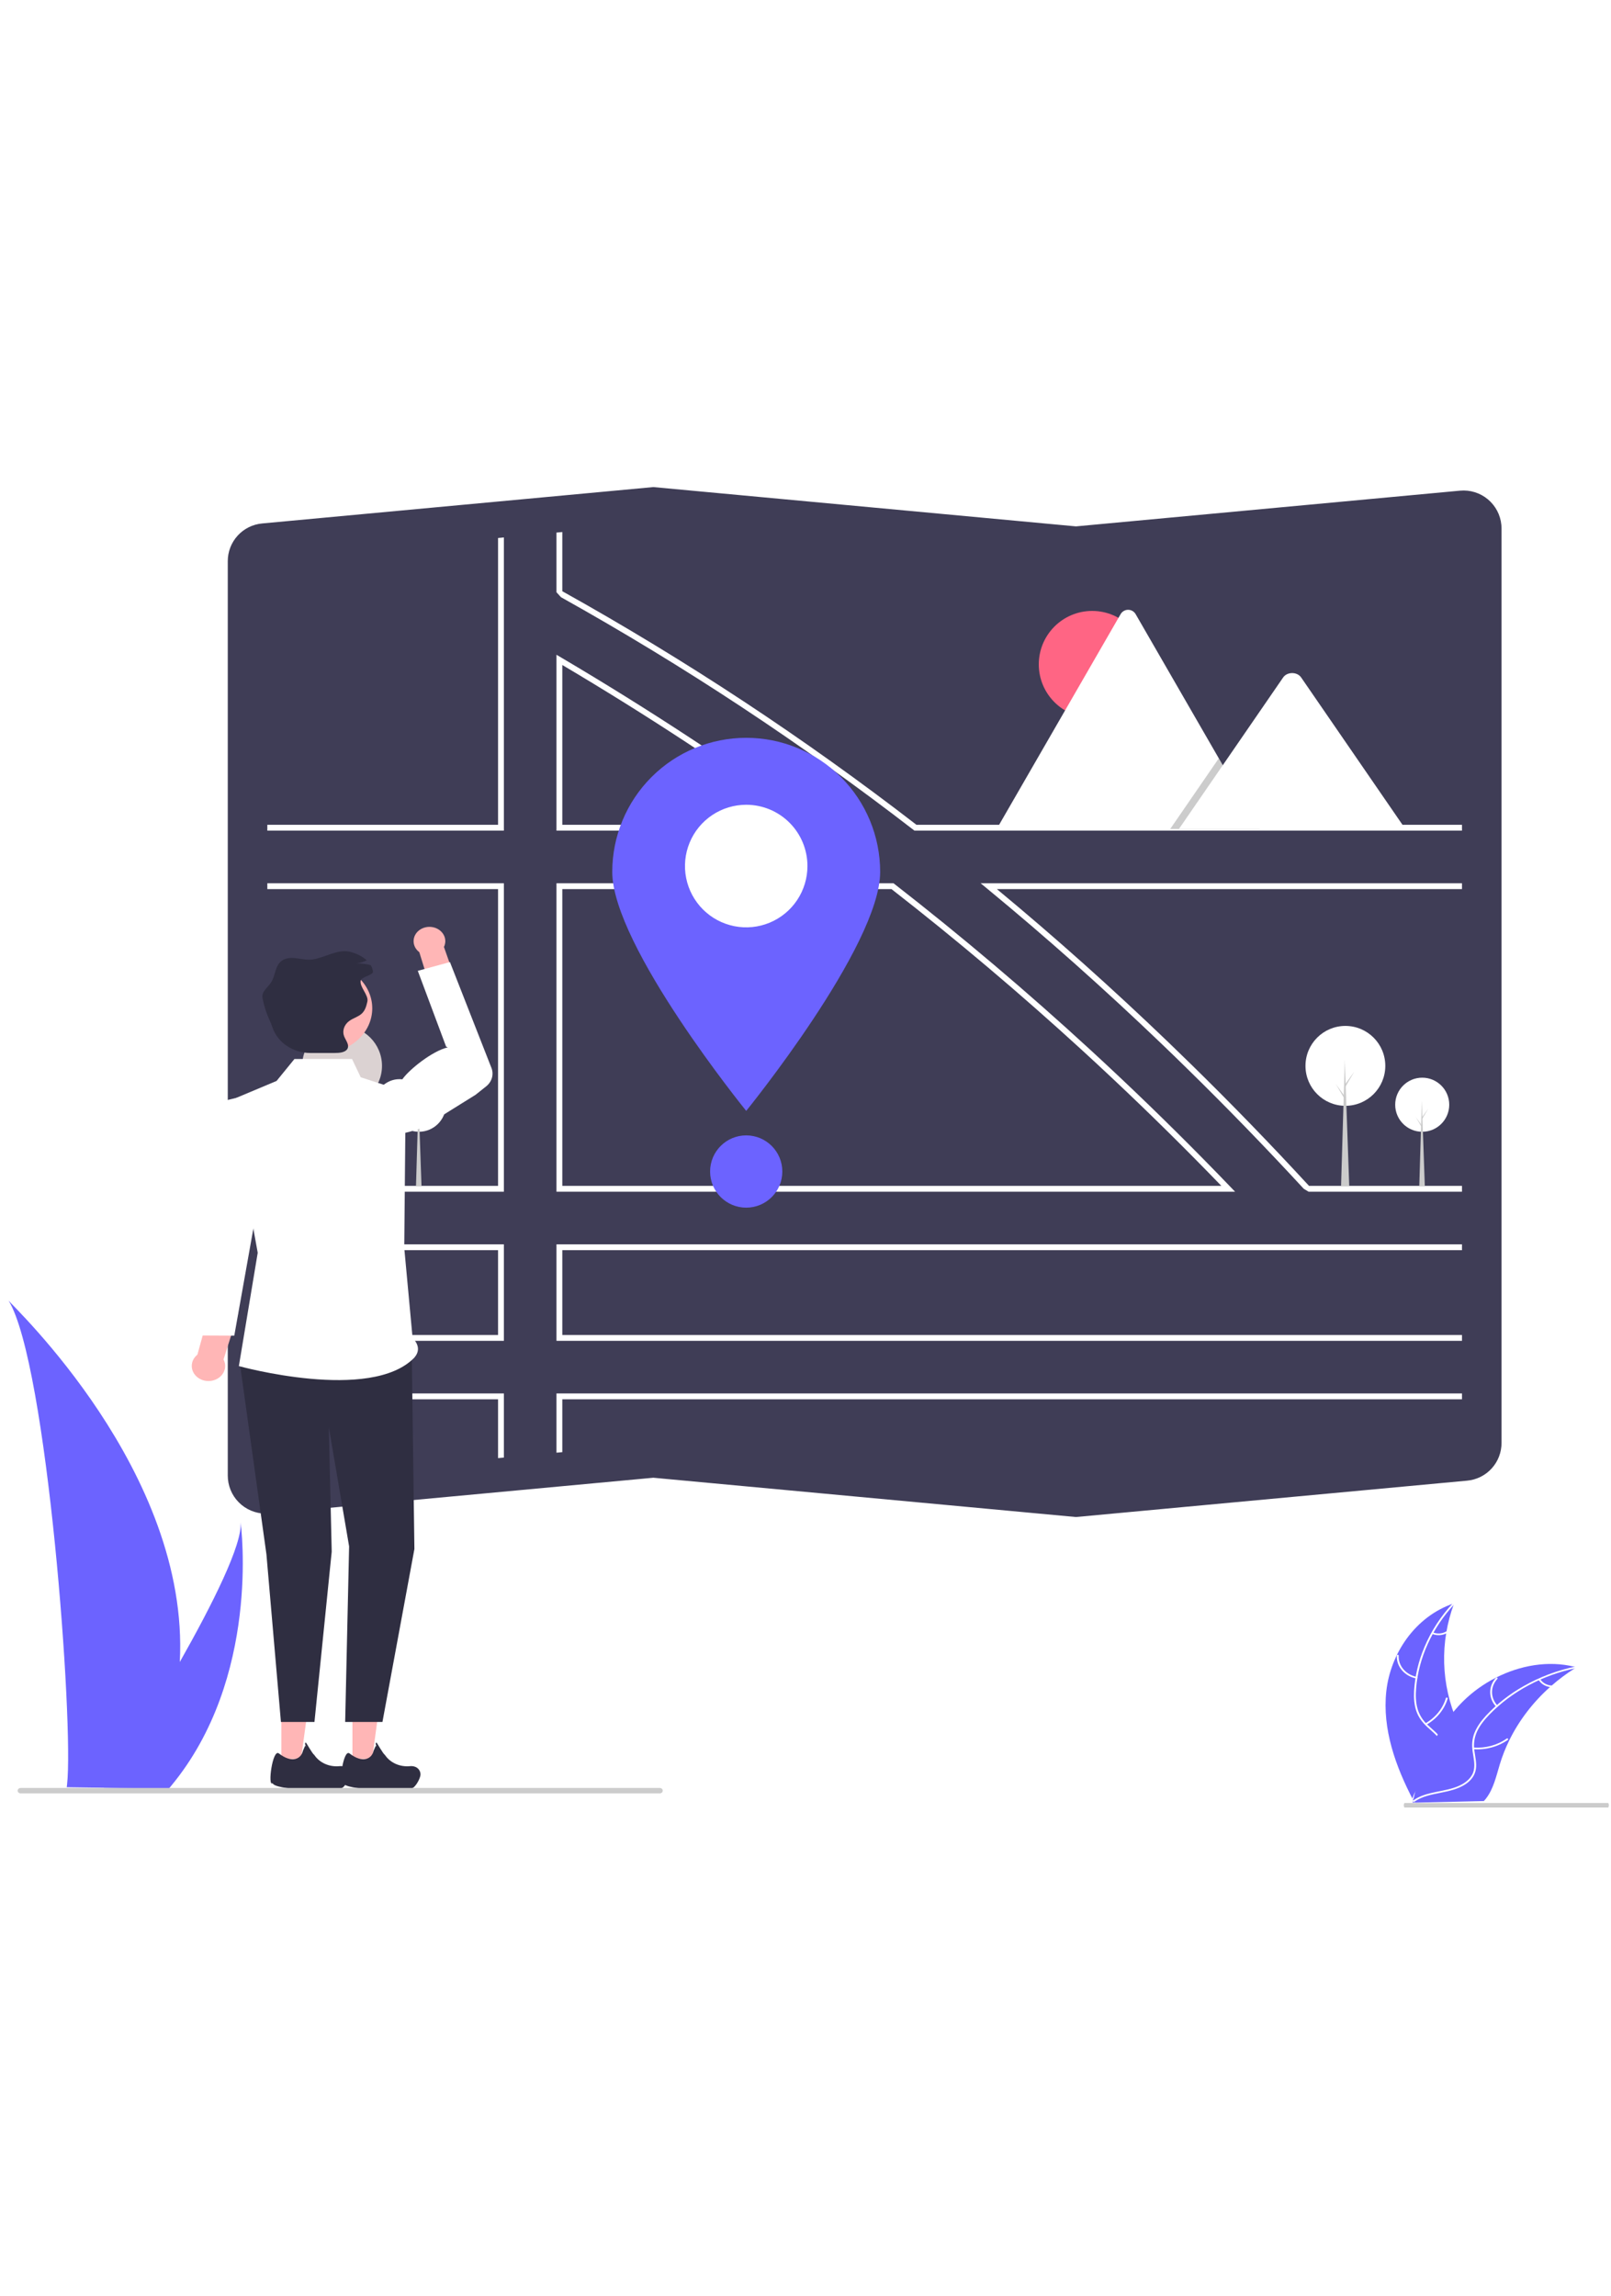 <svg width="407" height="580" viewBox="0 0 707 580" fill="none" xmlns="http://www.w3.org/2000/svg">
<path d="M78.908 515.618C78.034 534.095 74.282 552.368 67.763 569.9C67.618 570.307 67.458 570.708 67.302 571.115L29.293 570.568C29.34 570.202 29.388 569.794 29.436 569.349C32.434 543.074 20.745 384.636 3.757 357C5.249 359.243 83.329 432.057 78.908 515.618Z" fill="#6C63FF"/>
<path d="M75.096 570.006C74.771 570.41 74.434 570.814 74.088 571.212L45.572 570.802C45.795 570.457 46.053 570.052 46.351 569.592C51.197 561.983 65.544 539.228 78.905 515.618C93.258 490.244 106.492 463.885 105.586 454.263C105.881 456.434 114.341 522.623 75.096 570.006Z" fill="#6C63FF"/>
<path d="M472.199 452L472.08 451.989L286.72 434.754L118.165 450.426C113.765 450.835 109.382 449.478 105.981 446.652C102.58 443.827 100.439 439.765 100.031 435.36C99.983 434.847 99.959 434.333 99.959 433.817V32.568C99.942 28.407 101.487 24.39 104.288 21.314C107.088 18.238 110.941 16.327 115.083 15.96L286.72 0L286.839 0.011L472.199 17.246L640.752 1.574C645.153 1.165 649.536 2.522 652.937 5.348C656.338 8.173 658.479 12.235 658.887 16.64C658.935 17.153 658.959 17.667 658.959 18.183V419.431C658.976 423.593 657.431 427.61 654.63 430.685C651.83 433.761 647.977 435.673 643.835 436.041L472.199 452Z" fill="#3F3D56"/>
<path d="M358.345 148.442C322.464 122.286 284.712 97.483 246.145 74.727L244.21 73.585V150.765H361.531L358.345 148.442ZM246.773 148.198V78.082C283.462 99.805 319.388 123.376 353.647 148.198L246.773 148.198ZM539.935 307.055C524.418 290.907 508.498 275.127 492.178 259.715C487.678 255.461 483.151 251.242 478.596 247.057C450.797 221.497 422.084 197.188 392.457 174.13L392.111 173.861H244.21V309.23H542.025L539.935 307.055ZM246.773 306.664V176.427H391.233C419.801 198.67 447.595 222.158 474.615 246.89C479.307 251.182 483.967 255.508 488.595 259.869C504.772 275.087 520.572 290.685 535.993 306.664H246.773ZM539.935 307.055C524.418 290.907 508.498 275.127 492.178 259.715C487.678 255.461 483.151 251.242 478.596 247.057C450.797 221.497 422.084 197.188 392.457 174.13L392.111 173.861H244.21V309.23H542.025L539.935 307.055ZM246.773 306.664V176.427H391.233C419.801 198.67 447.595 222.158 474.615 246.89C479.307 251.182 483.967 255.508 488.595 259.869C504.772 275.087 520.572 290.685 535.993 306.664H246.773ZM358.345 148.442C322.464 122.286 284.712 97.483 246.145 74.727L244.21 73.585V150.765H361.531L358.345 148.442ZM246.773 148.198V78.082C283.462 99.805 319.388 123.376 353.647 148.198L246.773 148.198ZM358.345 148.442C322.464 122.286 284.712 97.483 246.145 74.727L244.21 73.585V150.765H361.531L358.345 148.442ZM246.773 148.198V78.082C283.462 99.805 319.388 123.376 353.647 148.198L246.773 148.198ZM539.935 307.055C524.418 290.907 508.498 275.127 492.178 259.715C487.678 255.461 483.151 251.242 478.596 247.057C450.797 221.497 422.084 197.188 392.457 174.13L392.111 173.861H244.21V309.23H542.025L539.935 307.055ZM246.773 306.664V176.427H391.233C419.801 198.67 447.595 222.158 474.615 246.89C479.307 251.182 483.967 255.508 488.595 259.869C504.772 275.087 520.572 290.685 535.993 306.664H246.773ZM117.312 332.327V334.893H218.571V372.103H117.312V374.67H221.135V332.327H117.312ZM244.21 397.766V423.768L246.773 423.531V400.332H641.604V397.766L244.21 397.766ZM641.604 334.893V332.327H244.21V374.67H641.604V372.103H246.773V334.893L641.604 334.893ZM402.174 148.198C352.988 110.221 301.044 75.963 246.773 45.709V19.726L244.21 19.963V46.148L246.184 48.32C300.233 78.492 351.967 112.644 400.956 150.495L401.302 150.765H641.604V148.198L402.174 148.198ZM218.571 148.198H117.312V150.765H221.135V22.106L218.571 22.343L218.571 148.198ZM641.604 173.861H430.351L433.113 176.132C459.123 197.554 484.661 220.274 509.727 244.292C513.291 247.705 516.842 251.146 520.38 254.614C537.993 271.84 555.263 289.629 572.189 307.979L574.302 309.23H641.604V306.664H574.464C557.722 288.495 540.617 270.852 523.149 253.735C519.655 250.309 516.15 246.907 512.631 243.528C488.107 219.976 463.061 197.609 437.491 176.427H641.604V173.861ZM117.312 397.766V400.332H218.571V426.148L221.135 425.911V397.766H117.312ZM117.312 173.861V176.427H218.571V306.664H117.312V309.23H221.135V173.861H117.312ZM358.345 148.442C322.464 122.286 284.712 97.483 246.145 74.727L244.21 73.585V150.765H361.531L358.345 148.442ZM246.773 148.198V78.082C283.462 99.805 319.388 123.376 353.647 148.198L246.773 148.198ZM539.935 307.055C524.418 290.907 508.498 275.127 492.178 259.715C487.678 255.461 483.151 251.242 478.596 247.057C450.797 221.497 422.084 197.188 392.457 174.13L392.111 173.861H244.21V309.23H542.025L539.935 307.055ZM246.773 306.664V176.427H391.233C419.801 198.67 447.595 222.158 474.615 246.89C479.307 251.182 483.967 255.508 488.595 259.869C504.772 275.087 520.572 290.685 535.993 306.664H246.773ZM358.345 148.442C322.464 122.286 284.712 97.483 246.145 74.727L244.21 73.585V150.765H361.531L358.345 148.442ZM246.773 148.198V78.082C283.462 99.805 319.388 123.376 353.647 148.198L246.773 148.198ZM539.935 307.055C524.418 290.907 508.498 275.127 492.178 259.715C487.678 255.461 483.151 251.242 478.596 247.057C450.797 221.497 422.084 197.188 392.457 174.13L392.111 173.861H244.21V309.23H542.025L539.935 307.055ZM246.773 306.664V176.427H391.233C419.801 198.67 447.595 222.158 474.615 246.89C479.307 251.182 483.967 255.508 488.595 259.869C504.772 275.087 520.572 290.685 535.993 306.664H246.773Z" fill="white"/>
<path d="M386.265 168.875C386.265 201.372 327.48 273.764 327.48 273.764C327.48 273.764 268.695 201.372 268.695 168.875C268.695 153.27 274.889 138.304 285.913 127.269C296.937 116.234 311.889 110.035 327.48 110.035C343.071 110.035 358.023 116.234 369.047 127.269C380.072 138.304 386.265 153.27 386.265 168.875V168.875Z" fill="#6C63FF"/>
<path d="M354.354 166.317C354.354 171.637 352.777 176.837 349.825 181.261C346.872 185.684 342.675 189.132 337.764 191.168C332.854 193.203 327.451 193.736 322.238 192.698C317.025 191.66 312.237 189.099 308.478 185.337C304.72 181.575 302.161 176.782 301.124 171.564C300.087 166.347 300.619 160.938 302.653 156.023C304.687 151.108 308.131 146.907 312.551 143.952C316.97 140.996 322.166 139.418 327.481 139.418C331.01 139.417 334.505 140.111 337.766 141.463C341.027 142.814 343.991 144.795 346.486 147.293C348.982 149.791 350.961 152.757 352.311 156.021C353.661 159.285 354.355 162.784 354.354 166.317V166.317Z" fill="white"/>
<path d="M327.479 316.231C336.231 316.231 343.325 309.13 343.325 300.37C343.325 291.61 336.231 284.509 327.479 284.509C318.727 284.509 311.633 291.61 311.633 300.37C311.633 309.13 318.727 316.231 327.479 316.231Z" fill="#6C63FF"/>
<path d="M479.31 101.254C492.249 101.254 502.738 90.755 502.738 77.803C502.738 64.852 492.249 54.352 479.31 54.352C466.37 54.352 455.881 64.852 455.881 77.803C455.881 90.755 466.37 101.254 479.31 101.254Z" fill="#FF6584"/>
<path d="M552.779 150.07H437.845C437.701 150.072 437.557 150.06 437.415 150.036L491.774 55.79C492.106 55.203 492.587 54.715 493.169 54.375C493.751 54.035 494.413 53.856 495.086 53.856C495.76 53.856 496.422 54.035 497.004 54.375C497.586 54.715 498.067 55.203 498.399 55.79L534.881 119.036L536.628 122.063L552.779 150.07Z" fill="white"/>
<path opacity="0.2" d="M552.779 150.07H513.537L532.801 122.062L534.187 120.045L534.88 119.036L536.628 122.062L552.779 150.07Z" fill="black"/>
<path d="M616.774 150.07H517.365L536.629 122.063L538.015 120.045L563.117 83.546C564.763 81.154 568.722 81.005 570.657 83.095C570.787 83.238 570.907 83.388 571.018 83.546L616.774 150.07Z" fill="white"/>
<path d="M624.151 282.925C630.7 282.925 636.008 277.611 636.008 271.056C636.008 264.501 630.7 259.187 624.151 259.187C617.602 259.187 612.293 264.501 612.293 271.056C612.293 277.611 617.602 282.925 624.151 282.925Z" fill="white"/>
<path d="M625.294 306.805H622.865L623.972 269.268L625.294 306.805Z" fill="#CBCBCB"/>
<path d="M624.186 276.383L626.794 272.771L624.151 277.276L623.865 276.776L624.186 276.383Z" fill="#CBCBCB"/>
<path d="M623.901 280.029L621.293 276.418L623.936 280.922L624.222 280.422L623.901 280.029Z" fill="#CBCBCB"/>
<path d="M590.435 271.536C600.107 271.536 607.948 263.687 607.948 254.006C607.948 244.325 600.107 236.477 590.435 236.477C580.763 236.477 572.922 244.325 572.922 254.006C572.922 263.687 580.763 271.536 590.435 271.536Z" fill="white"/>
<path d="M592.122 306.806H588.535L590.171 251.366L592.122 306.806Z" fill="#CBCBCB"/>
<path d="M590.487 261.873L594.337 256.541L590.434 263.193L590.013 262.454L590.487 261.873Z" fill="#CBCBCB"/>
<path d="M590.066 267.258L586.215 261.926L590.119 268.578L590.54 267.84L590.066 267.258Z" fill="#CBCBCB"/>
<path d="M183.842 282.925C190.391 282.925 195.7 277.611 195.7 271.056C195.7 264.501 190.391 259.187 183.842 259.187C177.293 259.187 171.984 264.501 171.984 271.056C171.984 277.611 177.293 282.925 183.842 282.925Z" fill="white"/>
<path d="M184.985 306.805H182.557L183.664 269.268L184.985 306.805Z" fill="#CBCBCB"/>
<path d="M183.878 276.383L186.485 272.771L183.842 277.276L183.557 276.776L183.878 276.383Z" fill="#CBCBCB"/>
<path d="M183.592 280.029L180.984 276.418L183.628 280.922L183.913 280.422L183.592 280.029Z" fill="#CBCBCB"/>
<path d="M150.126 271.536C159.798 271.536 167.639 263.687 167.639 254.006C167.639 244.325 159.798 236.477 150.126 236.477C140.454 236.477 132.613 244.325 132.613 254.006C132.613 263.687 140.454 271.536 150.126 271.536Z" fill="#DBD2D2"/>
<path d="M151.813 306.806H148.227L149.862 251.366L151.813 306.806Z" fill="#CBCBCB"/>
<path d="M150.179 261.873L154.029 256.541L150.126 263.193L149.704 262.454L150.179 261.873Z" fill="#CBCBCB"/>
<path d="M149.757 267.258L145.906 261.926L149.81 268.578L150.232 267.84L149.757 267.258Z" fill="#CBCBCB"/>
<path d="M608.384 528.535C610.172 512.053 620.973 495.601 638.161 489.846C631.81 506.917 632.346 525.467 639.676 542.215C642.529 548.665 646.445 555.57 644.128 562.193C642.686 566.313 638.961 569.528 634.753 571.582C630.544 573.636 625.838 574.679 621.191 575.702L620.291 576.411C612.434 561.448 606.597 545.018 608.384 528.535Z" fill="#6C63FF"/>
<path d="M638.342 490.152C628.638 500.501 622.53 513.718 621.462 527.268C621.231 530.197 621.279 533.187 622.069 536.05C622.863 538.836 624.468 541.379 626.717 543.415C628.772 545.351 631.123 547.116 632.621 549.47C634.201 551.951 634.341 554.809 633.387 557.507C632.219 560.807 629.808 563.532 627.348 566.122C624.617 568.998 621.73 571.946 620.642 575.699C620.51 576.154 619.737 575.943 619.869 575.489C621.761 568.959 628.618 565.113 631.77 559.198C633.241 556.438 633.8 553.26 632.265 550.419C630.922 547.935 628.5 546.112 626.4 544.168C624.196 542.127 622.486 539.87 621.559 537.12C620.61 534.308 620.433 531.313 620.58 528.391C620.968 521.768 622.506 515.241 625.138 509.049C628.099 501.967 632.378 495.396 637.792 489.618C638.127 489.26 638.675 489.797 638.342 490.152L638.342 490.152Z" fill="white"/>
<path d="M621.552 522.847C619.041 522.358 616.803 521.079 615.24 519.238C613.676 517.396 612.888 515.113 613.015 512.794C613.022 512.7 613.068 512.611 613.145 512.547C613.222 512.483 613.324 512.449 613.429 512.451C613.533 512.453 613.633 512.492 613.707 512.559C613.78 512.627 613.822 512.717 613.823 512.812C613.7 514.97 614.434 517.097 615.894 518.809C617.354 520.522 619.444 521.706 621.785 522.148C622.294 522.245 622.058 522.943 621.552 522.847V522.847Z" fill="white"/>
<path d="M625.532 542.557C629.969 540.019 633.185 536.063 634.537 531.479C634.671 531.025 635.444 531.236 635.311 531.69C633.893 536.458 630.538 540.568 625.914 543.2C625.474 543.45 625.094 542.806 625.532 542.557Z" fill="white"/>
<path d="M628.868 502.641C629.796 503.013 630.812 503.171 631.824 503.1C632.836 503.03 633.814 502.733 634.668 502.237C635.105 501.982 635.484 502.627 635.05 502.881C634.103 503.425 633.024 503.751 631.905 503.831C630.787 503.911 629.664 503.742 628.635 503.339C628.534 503.309 628.45 503.245 628.4 503.16C628.35 503.076 628.337 502.977 628.365 502.885C628.396 502.792 628.467 502.715 628.561 502.669C628.655 502.623 628.765 502.613 628.868 502.641H628.868Z" fill="white"/>
<path d="M691.866 517.945C691.599 518.111 691.331 518.278 691.062 518.45C687.473 520.706 684.092 523.222 680.954 525.972C680.707 526.182 680.461 526.397 680.222 526.612C672.738 533.312 666.697 541.208 662.404 549.9C660.699 553.361 659.288 556.933 658.183 560.587C656.658 565.633 655.448 571.214 652.26 575.387C651.933 575.825 651.576 576.245 651.192 576.644L621.318 577.348C621.249 577.319 621.18 577.296 621.111 577.267L619.92 577.344C619.962 577.152 620.011 576.954 620.053 576.762C620.077 576.65 620.108 576.538 620.132 576.427C620.15 576.353 620.169 576.278 620.181 576.21C620.187 576.185 620.193 576.161 620.199 576.142C620.211 576.074 620.229 576.012 620.241 575.95C620.509 574.84 620.787 573.731 621.073 572.621C621.073 572.615 621.073 572.615 621.079 572.609C623.284 564.157 626.289 555.798 630.603 548.117C630.733 547.886 630.862 547.648 631.006 547.417C632.971 543.964 635.246 540.663 637.807 537.545C639.216 535.842 640.719 534.204 642.311 532.638C646.432 528.6 651.231 525.172 656.531 522.481C667.098 517.117 679.446 514.866 690.987 517.719C691.282 517.792 691.571 517.865 691.866 517.945Z" fill="#6C63FF"/>
<path d="M691.809 518.289C677.165 521.273 663.481 528.503 653.6 538.741C651.463 540.954 649.509 543.368 648.232 546.084C647.009 548.74 646.597 551.643 647.036 554.492C647.387 557.156 648.087 559.844 647.715 562.539C647.322 565.379 645.53 567.737 642.97 569.372C639.839 571.372 636.099 572.236 632.409 572.966C628.311 573.777 624.041 574.56 620.672 576.965C620.264 577.256 619.787 576.667 620.195 576.376C626.057 572.192 634.094 572.852 640.553 569.843C643.567 568.439 646.131 566.207 646.798 563.103C647.381 560.389 646.662 557.616 646.281 554.922C645.881 552.092 646.019 549.36 647.111 546.66C648.229 543.899 650.082 541.411 652.147 539.158C656.87 534.081 662.448 529.706 668.675 526.194C675.758 522.15 683.554 519.231 691.726 517.563C692.232 517.46 692.312 518.186 691.809 518.289H691.809Z" fill="white"/>
<path d="M656.617 535.26C654.937 533.504 654.003 531.266 653.982 528.945C653.96 526.624 654.853 524.372 656.499 522.591C656.834 522.231 657.468 522.684 657.133 523.044C655.596 524.7 654.765 526.798 654.79 528.959C654.815 531.12 655.694 533.202 657.269 534.829C657.61 535.183 656.956 535.612 656.617 535.26V535.26Z" fill="white"/>
<path d="M646.661 553.163C651.894 553.55 657.097 552.141 661.232 549.216C661.642 548.926 662.118 549.516 661.709 549.805C657.4 552.842 651.982 554.298 646.537 553.884C646.018 553.844 646.144 553.123 646.661 553.163H646.661Z" fill="white"/>
<path d="M675.923 523.107C676.416 523.909 677.122 524.587 677.977 525.082C678.832 525.576 679.81 525.871 680.822 525.94C681.342 525.973 681.215 526.695 680.699 526.661C679.581 526.58 678.501 526.254 677.555 525.709C676.609 525.165 675.825 524.419 675.271 523.538C675.211 523.459 675.187 523.362 675.203 523.267C675.219 523.172 675.275 523.087 675.358 523.028C675.445 522.971 675.553 522.948 675.659 522.962C675.764 522.977 675.859 523.029 675.923 523.107V523.107Z" fill="white"/>
<path d="M154.67 558.197L163.3 558.196L167.405 528.135L154.668 528.136L154.67 558.197Z" fill="#FFB6B6"/>
<path d="M123.472 558.197L132.102 558.196L136.208 528.135L123.471 528.136L123.472 558.197Z" fill="#FFB6B6"/>
<path d="M105.231 384.316L116.921 468.337L123.288 541.935H138.002L145.572 467.187L144.299 412.563L153.212 464.887L151.478 541.935H167.841L181.863 466.037L180.691 379.107L105.231 384.316Z" fill="#2F2E41"/>
<path d="M154.485 250.992H129.219L121.378 260.619L101.004 269.176L113.101 336.028L104.824 385.765C104.824 385.765 162.762 401.81 181.863 382.022C183.957 379.524 184.196 376.717 181.06 373.347L177.406 333.888L178.043 265.432L158.306 259.014L154.485 250.992V250.992Z" fill="white"/>
<path d="M86.641 380.735L91.913 361.539L104.476 362.729L98.103 382.845C98.407 383.422 98.626 384.048 98.736 384.713C99.338 388.328 96.581 391.7 92.577 392.243C88.574 392.787 84.841 390.297 84.239 386.681C83.855 384.375 84.841 382.172 86.641 380.735V380.735Z" fill="#FFB6B6"/>
<g filter="url(#filter0_d_652_610)">
<path d="M107.737 267.604L98.395 269.769C95.155 270.02 89.677 289.297 92.343 293.474C92.343 293.474 88.23 327.312 90.481 330.499C92.732 333.687 87.817 372.314 87.817 372.314L104.819 372.395L118.043 298.152L106.215 276.045C106.081 272.316 111.853 267.285 107.737 267.604V267.604Z" fill="white"/>
</g>
<path d="M184.017 204.114L189.604 222.199L201.489 220.758L194.829 201.827C195.101 201.272 195.289 200.673 195.373 200.039C195.835 196.594 193.115 193.462 189.3 193.046C185.484 192.63 182.017 195.085 181.556 198.531C181.262 200.729 182.265 202.795 184.017 204.114V204.114Z" fill="#FFB6B6"/>
<path d="M159.192 278.456C160.454 282.797 165.15 285.576 170.056 284.863C177.742 283.745 188.461 281.318 193.47 276.195L208.697 266.705L213.335 263.017C215.878 260.996 216.804 257.781 215.673 254.897L197.46 208.45L183.354 212.3L195.786 245.577L196.506 245.904C189.933 247.34 179.54 255.59 176.574 259.904C170.301 259.249 166.169 263.473 162.726 269.267C159.592 271.399 158.196 275.029 159.192 278.456V278.456Z" fill="white"/>
<path d="M141.702 248.321C153.666 248.321 163.364 239.562 163.364 228.758C163.364 217.954 153.666 209.195 141.702 209.195C129.738 209.195 120.04 217.954 120.04 228.758C120.04 239.562 129.738 248.321 141.702 248.321Z" fill="#FFB6B6"/>
<path d="M158.304 216.494C157.651 219.334 161.881 222.944 161.227 225.774C160.796 227.694 160.286 229.714 158.67 231.154C157.164 232.484 154.916 233.094 153.266 234.304C151.04 235.934 150.121 238.634 150.996 240.954C151.583 242.484 152.867 244.094 152.756 245.574C152.734 245.944 152.624 246.314 152.38 246.664C151.383 248.174 148.859 248.354 146.755 248.354H136.224C128.54 248.344 121.829 243.774 119.57 237.134C119.227 236.144 118.873 235.214 118.496 234.404C116.979 231.144 115.872 227.754 115.208 224.314C114.577 221.104 117.998 219.524 119.471 216.494C121.076 213.164 120.944 208.814 124.874 207.214C128.805 205.604 132.969 207.944 137.299 207.294L137.465 207.264C142.636 206.424 148.205 202.764 153.266 203.874C156.178 204.514 158.968 205.864 160.939 207.694C159.544 208.354 158.049 208.814 156.51 209.064C158.581 209.034 160.674 209.284 162.678 209.804C163.209 210.674 163.564 211.624 163.686 212.614C163.874 214.094 159.123 214.884 158.382 216.284C158.348 216.354 158.315 216.424 158.304 216.494H158.304Z" fill="#2F2E41"/>
<path d="M184.534 565.097C184.452 566.682 182.4 570.623 180.717 571.079C175.657 572.448 151.552 571.849 150.63 568.796C148.367 570.684 150.581 553.557 153.396 555.751C159.155 560.24 163.175 558.178 163.969 554.544L164.925 552.349L165.112 552.596C165.694 553.365 164.248 551.055 165.277 551C165.396 550.994 168.078 555.883 168.944 556.432L169.013 556.533C171.332 559.908 175.594 561.776 179.965 561.333C181.32 561.196 182.727 561.598 183.594 562.548C184.226 563.24 184.583 564.138 184.534 565.097V565.097Z" fill="#2F2E41"/>
<path d="M153.529 565.097C153.447 566.682 151.395 570.623 149.712 571.079C144.652 572.448 120.547 571.849 119.625 568.796C117.362 570.684 119.576 553.557 122.391 555.751C128.15 560.24 132.17 558.178 132.964 554.544L133.92 552.349L134.107 552.596C134.689 553.365 133.243 551.055 134.272 551C134.391 550.994 137.073 555.883 137.939 556.432L138.008 556.533C140.327 559.908 144.59 561.776 148.96 561.333C150.315 561.196 151.722 561.598 152.589 562.548C153.221 563.24 153.578 564.138 153.529 565.097V565.097Z" fill="#2F2E41"/>
<path d="M7.752 572.09C7.752 572.75 8.339 573.28 9.07 573.28H289.54C290.271 573.28 290.857 572.75 290.857 572.09C290.857 571.43 290.271 570.9 289.54 570.9H9.07C8.339 570.9 7.752 571.43 7.752 572.09Z" fill="#CCCCCC"/>
<path d="M616.062 578.5C616.062 579.055 616.248 579.5 616.48 579.5H705.643C705.875 579.5 706.062 579.055 706.062 578.5C706.062 577.945 705.875 577.5 705.643 577.5H616.48C616.248 577.5 616.062 577.945 616.062 578.5Z" fill="#CCCCCC"/>
<defs>
<filter id="filter0_d_652_610" x="81.817" y="263.589" width="38.226" height="112.805" filterUnits="userSpaceOnUse" color-interpolation-filters="sRGB">
<feFlood flood-opacity="0" result="BackgroundImageFix"/>
<feColorMatrix in="SourceAlpha" type="matrix" values="0 0 0 0 0 0 0 0 0 0 0 0 0 0 0 0 0 0 127 0" result="hardAlpha"/>
<feOffset dx="-2"/>
<feGaussianBlur stdDeviation="2"/>
<feComposite in2="hardAlpha" operator="out"/>
<feColorMatrix type="matrix" values="0 0 0 0 0 0 0 0 0 0 0 0 0 0 0 0 0 0 0.2 0"/>
<feBlend mode="normal" in2="BackgroundImageFix" result="effect1_dropShadow_652_610"/>
<feBlend mode="normal" in="SourceGraphic" in2="effect1_dropShadow_652_610" result="shape"/>
</filter>
</defs>
</svg>

